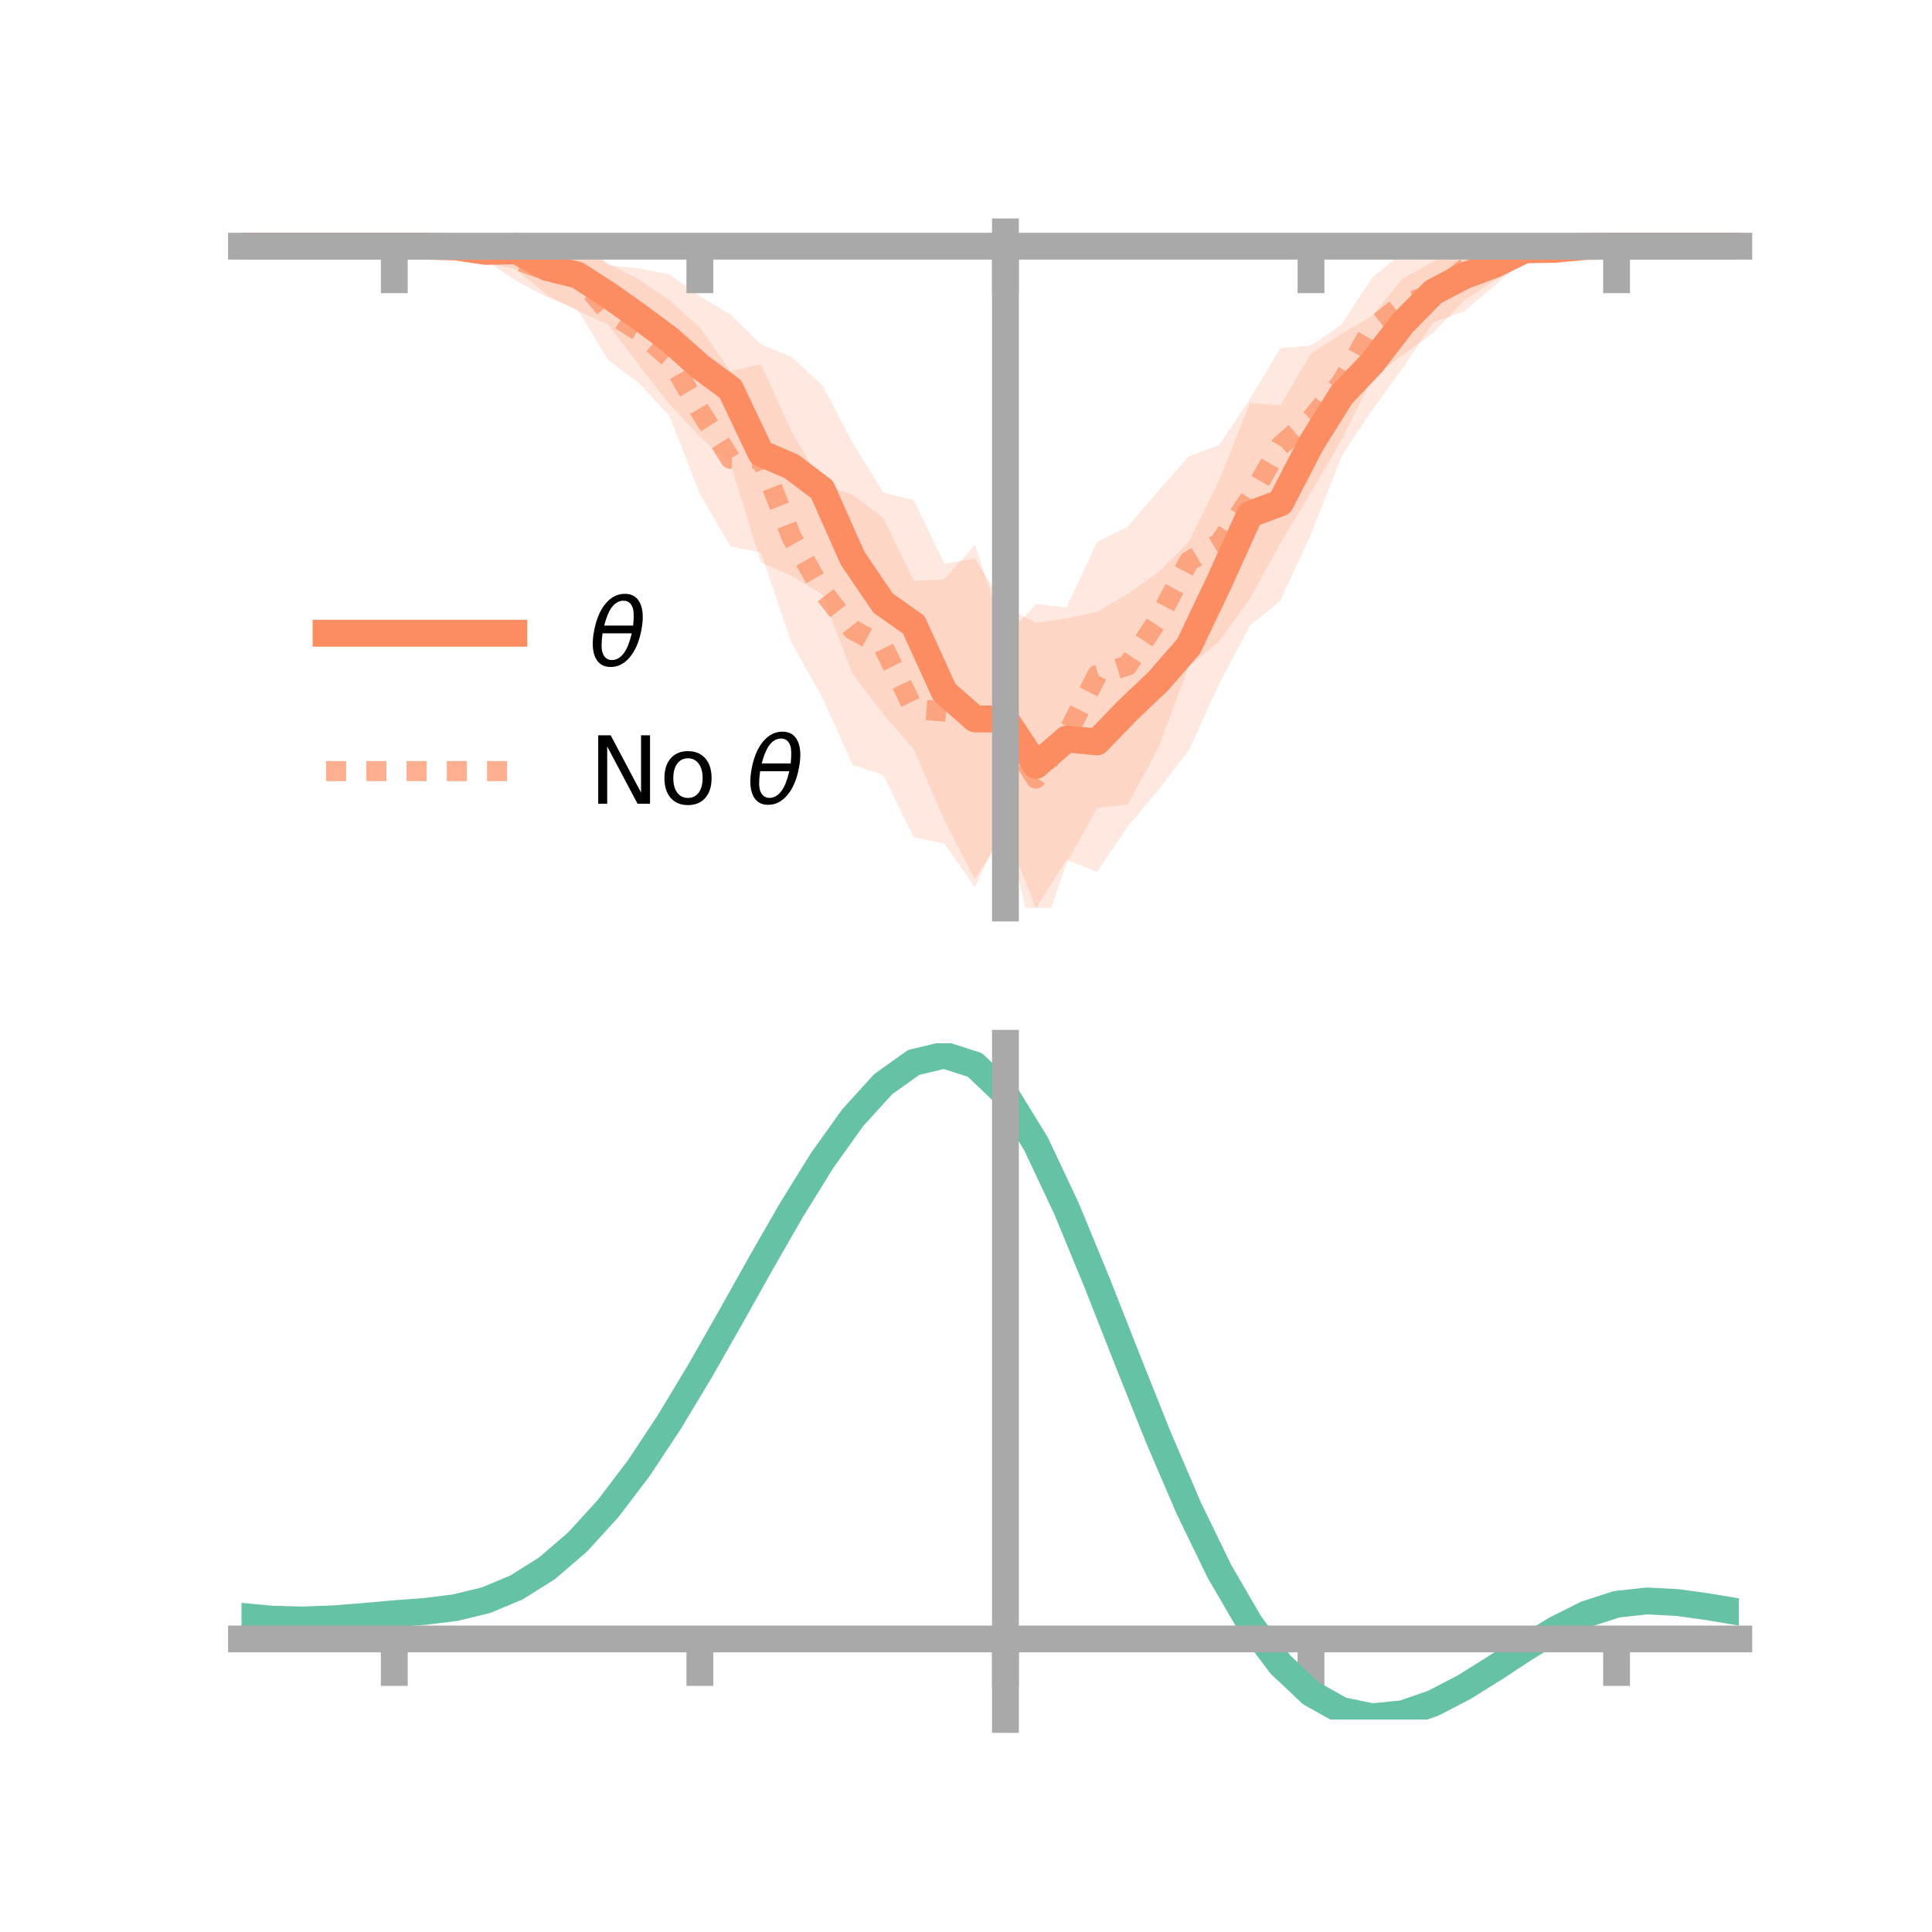 <?xml version="1.0" encoding="utf-8" standalone="no"?>
<!DOCTYPE svg PUBLIC "-//W3C//DTD SVG 1.1//EN"
  "http://www.w3.org/Graphics/SVG/1.1/DTD/svg11.dtd">
<!-- Created with matplotlib (https://matplotlib.org/) -->
<svg height="144pt" version="1.1" viewBox="0 0 144 144" width="144pt" xmlns="http://www.w3.org/2000/svg" xmlns:xlink="http://www.w3.org/1999/xlink">
 <defs>
  <style type="text/css">*{stroke-linecap:butt;stroke-linejoin:round;}</style>
 </defs>
 <g id="figure_1">
  <g id="patch_1">
   <path d="M 0 144 
L 144 144 
L 144 0 
L 0 0 
z
" style="fill:none;"/>
  </g>
  <g id="axes_1">
   <g id="patch_2">
    <path d="M 18 67.68 
L 129.6 67.68 
L 129.6 17.28 
L 18 17.28 
z
" style="fill:none;"/>
   </g>
   <g id="PolyCollection_1">
    <path clip-path="url(#pd707554630)" d="M 18 18.35 
L 18 18.35 
L 20.278 18.35 
L 22.555 18.35 
L 24.833 18.35 
L 27.11 18.35 
L 29.388 18.35 
L 31.665 18.349 
L 33.943 17.953 
L 36.22 17.963 
L 38.498 17.28 
L 40.776 17.91 
L 43.053 17.845 
L 45.331 19.777 
L 47.608 19.999 
L 49.886 20.453 
L 52.163 22.074 
L 54.441 23.445 
L 56.718 25.654 
L 58.996 26.607 
L 61.273 28.697 
L 63.551 32.995 
L 65.829 36.705 
L 68.106 37.282 
L 70.384 42.024 
L 72.661 41.639 
L 74.939 45.253 
L 77.216 46.424 
L 79.494 46.088 
L 81.771 45.602 
L 84.049 44.262 
L 86.327 42.66 
L 88.604 40.378 
L 90.882 35.794 
L 93.159 30.03 
L 95.437 30.203 
L 97.714 26.36 
L 99.992 24.879 
L 102.269 23.545 
L 104.547 20.757 
L 106.824 19.515 
L 109.102 17.923 
L 111.38 18.135 
L 113.657 17.87 
L 115.935 17.961 
L 118.212 18.256 
L 120.49 18.35 
L 122.767 18.35 
L 125.045 18.35 
L 127.322 18.35 
L 129.6 18.35 
L 129.6 18.35 
L 129.6 18.35 
L 127.322 18.35 
L 125.045 18.35 
L 122.767 18.35 
L 120.49 18.35 
L 118.212 18.48 
L 115.935 19.203 
L 113.657 19.376 
L 111.38 21.302 
L 109.102 23.226 
L 106.824 24.032 
L 104.547 27.437 
L 102.269 30.563 
L 99.992 34.004 
L 97.714 39.814 
L 95.437 44.763 
L 93.159 46.631 
L 90.882 50.946 
L 88.604 55.935 
L 86.327 58.893 
L 84.049 61.615 
L 81.771 64.989 
L 79.494 64.083 
L 77.216 67.68 
L 74.939 61.944 
L 72.661 65.525 
L 70.384 61.122 
L 68.106 55.842 
L 65.829 53.216 
L 63.551 50.23 
L 61.273 44.277 
L 58.996 42.924 
L 56.718 41.913 
L 54.441 34.537 
L 52.163 32.561 
L 49.886 30.111 
L 47.608 27.181 
L 45.331 24.189 
L 43.053 23.164 
L 40.776 21.975 
L 38.498 20.108 
L 36.22 19.522 
L 33.943 18.864 
L 31.665 18.351 
L 29.388 18.35 
L 27.11 18.35 
L 24.833 18.35 
L 22.555 18.35 
L 20.278 18.35 
L 18 18.35 
z
" style="fill:#fc8d62;fill-opacity:0.2;"/>
   </g>
   <g id="PolyCollection_2">
    <path clip-path="url(#pd707554630)" d="M 18 18.35 
L 18 18.35 
L 20.278 18.35 
L 22.555 18.35 
L 24.833 18.35 
L 27.11 18.35 
L 29.388 18.35 
L 31.665 18.348 
L 33.943 18.24 
L 36.22 17.929 
L 38.498 17.8 
L 40.776 18.2 
L 43.053 17.96 
L 45.331 19.649 
L 47.608 20.823 
L 49.886 22.369 
L 52.163 24.413 
L 54.441 27.66 
L 56.718 27.157 
L 58.996 32.159 
L 61.273 36.091 
L 63.551 36.872 
L 65.829 38.604 
L 68.106 43.29 
L 70.384 43.189 
L 72.661 40.617 
L 74.939 47.509 
L 77.216 45.02 
L 79.494 45.258 
L 81.771 40.397 
L 84.049 39.255 
L 86.327 36.592 
L 88.604 34.02 
L 90.882 33.156 
L 93.159 29.737 
L 95.437 25.949 
L 97.714 25.756 
L 99.992 24.191 
L 102.269 20.692 
L 104.547 18.828 
L 106.824 19.073 
L 109.102 17.738 
L 111.38 17.777 
L 113.657 17.946 
L 115.935 18.253 
L 118.212 18.349 
L 120.49 18.35 
L 122.767 18.35 
L 125.045 18.35 
L 127.322 18.35 
L 129.6 18.35 
L 129.6 18.35 
L 129.6 18.35 
L 127.322 18.35 
L 125.045 18.35 
L 122.767 18.35 
L 120.49 18.35 
L 118.212 18.351 
L 115.935 18.556 
L 113.657 19.672 
L 111.38 20.908 
L 109.102 22.411 
L 106.824 24.816 
L 104.547 26.47 
L 102.269 28.202 
L 99.992 32.79 
L 97.714 36.687 
L 95.437 40.482 
L 93.159 44.609 
L 90.882 47.793 
L 88.604 49.673 
L 86.327 55.767 
L 84.049 59.951 
L 81.771 60.227 
L 79.494 64.323 
L 77.216 71.035 
L 74.939 61.268 
L 72.661 66.128 
L 70.384 62.869 
L 68.106 62.405 
L 65.829 57.758 
L 63.551 57.005 
L 61.273 51.95 
L 58.996 47.91 
L 56.718 41.191 
L 54.441 40.733 
L 52.163 36.815 
L 49.886 30.973 
L 47.608 28.555 
L 45.331 26.836 
L 43.053 23.08 
L 40.776 22.16 
L 38.498 20.947 
L 36.22 19.422 
L 33.943 18.542 
L 31.665 18.352 
L 29.388 18.35 
L 27.11 18.35 
L 24.833 18.35 
L 22.555 18.35 
L 20.278 18.35 
L 18 18.35 
z
" style="fill:#fc8d62;fill-opacity:0.2;"/>
   </g>
   <g id="matplotlib.axis_1">
    <g id="xtick_1">
     <g id="line2d_1">
      <defs>
       <path d="M 0 0 
L 0 3.5 
" id="mfffb0ba091" style="stroke:#a9a9a9;stroke-width:2;"/>
      </defs>
      <g>
       <use style="fill:#a9a9a9;stroke:#a9a9a9;stroke-width:2;" x="29.388" xlink:href="#mfffb0ba091" y="18.35"/>
      </g>
     </g>
    </g>
    <g id="xtick_2">
     <g id="line2d_2">
      <g>
       <use style="fill:#a9a9a9;stroke:#a9a9a9;stroke-width:2;" x="52.163" xlink:href="#mfffb0ba091" y="18.35"/>
      </g>
     </g>
    </g>
    <g id="xtick_3">
     <g id="line2d_3">
      <g>
       <use style="fill:#a9a9a9;stroke:#a9a9a9;stroke-width:2;" x="74.939" xlink:href="#mfffb0ba091" y="18.35"/>
      </g>
     </g>
    </g>
    <g id="xtick_4">
     <g id="line2d_4">
      <g>
       <use style="fill:#a9a9a9;stroke:#a9a9a9;stroke-width:2;" x="97.714" xlink:href="#mfffb0ba091" y="18.35"/>
      </g>
     </g>
    </g>
    <g id="xtick_5">
     <g id="line2d_5">
      <g>
       <use style="fill:#a9a9a9;stroke:#a9a9a9;stroke-width:2;" x="120.49" xlink:href="#mfffb0ba091" y="18.35"/>
      </g>
     </g>
    </g>
   </g>
   <g id="matplotlib.axis_2"/>
   <g id="line2d_6">
    <path clip-path="url(#pd707554630)" d="M 18 18.35 
L 20.278 18.35 
L 22.555 18.35 
L 24.833 18.35 
L 27.11 18.35 
L 29.388 18.35 
L 31.665 18.35 
L 33.943 18.408 
L 36.22 18.742 
L 38.498 18.694 
L 40.776 19.942 
L 43.053 20.504 
L 45.331 21.983 
L 47.608 23.59 
L 49.886 25.282 
L 52.163 27.317 
L 54.441 28.991 
L 56.718 33.783 
L 58.996 34.766 
L 61.273 36.487 
L 63.551 41.613 
L 65.829 44.961 
L 68.106 46.562 
L 70.384 51.573 
L 72.661 53.582 
L 74.939 53.599 
L 77.216 57.052 
L 79.494 55.086 
L 81.771 55.296 
L 84.049 52.939 
L 86.327 50.776 
L 88.604 48.157 
L 90.882 43.37 
L 93.159 38.331 
L 95.437 37.483 
L 97.714 33.087 
L 99.992 29.442 
L 102.269 27.054 
L 104.547 24.097 
L 106.824 21.773 
L 109.102 20.574 
L 111.38 19.719 
L 113.657 18.623 
L 115.935 18.582 
L 118.212 18.368 
L 120.49 18.35 
L 122.767 18.35 
L 125.045 18.35 
L 127.322 18.35 
L 129.6 18.35 
" style="fill:none;stroke:#fc8d62;stroke-linecap:square;stroke-width:2;"/>
   </g>
   <g id="line2d_7">
    <path clip-path="url(#pd707554630)" d="M 18 18.35 
L 20.278 18.35 
L 22.555 18.35 
L 24.833 18.35 
L 27.11 18.35 
L 29.388 18.35 
L 31.665 18.35 
L 33.943 18.391 
L 36.22 18.675 
L 38.498 19.374 
L 40.776 20.18 
L 43.053 20.52 
L 45.331 23.242 
L 47.608 24.689 
L 49.886 26.671 
L 52.163 30.614 
L 54.441 34.197 
L 56.718 34.174 
L 58.996 40.035 
L 61.273 44.021 
L 63.551 46.939 
L 65.829 48.181 
L 68.106 52.848 
L 70.384 53.029 
L 72.661 53.372 
L 74.939 54.389 
L 77.216 58.027 
L 79.494 54.791 
L 81.771 50.312 
L 84.049 49.603 
L 86.327 46.18 
L 88.604 41.847 
L 90.882 40.475 
L 93.159 37.173 
L 95.437 33.215 
L 97.714 31.222 
L 99.992 28.491 
L 102.269 24.447 
L 104.547 22.649 
L 106.824 21.944 
L 109.102 20.074 
L 111.38 19.342 
L 113.657 18.809 
L 115.935 18.404 
L 118.212 18.35 
L 120.49 18.35 
L 122.767 18.35 
L 125.045 18.35 
L 127.322 18.35 
L 129.6 18.35 
" style="fill:none;stroke:#fc8d62;stroke-dasharray:1.5,1.5;stroke-dashoffset:0;stroke-opacity:0.7;stroke-width:1.5;"/>
   </g>
   <g id="patch_3">
    <path d="M 74.939 67.68 
L 74.939 17.28 
" style="fill:none;stroke:#a9a9a9;stroke-linecap:square;stroke-linejoin:miter;stroke-width:2;"/>
   </g>
   <g id="patch_4">
    <path d="M 129.6 67.68 
L 129.6 17.28 
" style="fill:none;"/>
   </g>
   <g id="patch_5">
    <path d="M 18 18.35 
L 129.6 18.35 
" style="fill:none;stroke:#a9a9a9;stroke-linecap:square;stroke-linejoin:miter;stroke-width:2;"/>
   </g>
   <g id="patch_6">
    <path d="M 18 17.28 
L 129.6 17.28 
" style="fill:none;"/>
   </g>
   <g id="legend_1">
    <g id="line2d_8">
     <path d="M 24.3 47.2 
L 38.3 47.2 
" style="fill:none;stroke:#fc8d62;stroke-linecap:square;stroke-width:2;"/>
    </g>
    <g id="line2d_9"/>
    <g id="text_1">
     <!-- $\theta$ -->
     <g transform="translate(43.9 49.65)scale(0.07 -0.07)">
      <defs>
       <path d="M 45.516 34.672 
L 14.453 34.672 
Q 12.359 20.062 14.5 13.875 
Q 17.188 6.25 24.469 6.25 
Q 31.781 6.25 37.359 13.922 
Q 42.234 20.656 45.516 34.672 
z
M 47.016 42.969 
Q 48.344 56.844 46.625 61.719 
Q 43.953 69.438 36.766 69.438 
Q 29.297 69.438 23.828 61.812 
Q 19.531 55.672 16.156 42.969 
z
M 38.188 76.766 
Q 49.906 76.766 54.594 66.406 
Q 59.281 56.109 55.719 37.844 
Q 52.203 19.625 43.453 9.281 
Q 34.766 -1.125 23.047 -1.125 
Q 11.281 -1.125 6.641 9.281 
Q 2 19.625 5.516 37.844 
Q 9.078 56.109 17.719 66.406 
Q 26.422 76.766 38.188 76.766 
z
" id="DejaVuSans-Oblique-952"/>
      </defs>
      <use transform="translate(0 0.234)" xlink:href="#DejaVuSans-Oblique-952"/>
     </g>
    </g>
    <g id="line2d_10">
     <path d="M 24.3 57.474 
L 38.3 57.474 
" style="fill:none;stroke:#fc8d62;stroke-dasharray:1.5,1.5;stroke-dashoffset:0;stroke-opacity:0.7;stroke-width:1.5;"/>
    </g>
    <g id="line2d_11"/>
    <g id="text_2">
     <!-- No $\theta$ -->
     <g transform="translate(43.9 59.924)scale(0.07 -0.07)">
      <defs>
       <path d="M 9.812 72.906 
L 23.094 72.906 
L 55.422 11.922 
L 55.422 72.906 
L 64.984 72.906 
L 64.984 0 
L 51.703 0 
L 19.391 60.984 
L 19.391 0 
L 9.812 0 
z
" id="DejaVuSans-78"/>
       <path d="M 30.609 48.391 
Q 23.391 48.391 19.188 42.75 
Q 14.984 37.109 14.984 27.297 
Q 14.984 17.484 19.156 11.844 
Q 23.344 6.203 30.609 6.203 
Q 37.797 6.203 41.984 11.859 
Q 46.188 17.531 46.188 27.297 
Q 46.188 37.016 41.984 42.703 
Q 37.797 48.391 30.609 48.391 
z
M 30.609 56 
Q 42.328 56 49.016 48.375 
Q 55.719 40.766 55.719 27.297 
Q 55.719 13.875 49.016 6.219 
Q 42.328 -1.422 30.609 -1.422 
Q 18.844 -1.422 12.172 6.219 
Q 5.516 13.875 5.516 27.297 
Q 5.516 40.766 12.172 48.375 
Q 18.844 56 30.609 56 
z
" id="DejaVuSans-111"/>
       <path id="DejaVuSans-32"/>
      </defs>
      <use transform="translate(0 0.234)" xlink:href="#DejaVuSans-78"/>
      <use transform="translate(74.805 0.234)" xlink:href="#DejaVuSans-111"/>
      <use transform="translate(135.986 0.234)" xlink:href="#DejaVuSans-32"/>
      <use transform="translate(167.773 0.234)" xlink:href="#DejaVuSans-Oblique-952"/>
     </g>
    </g>
   </g>
  </g>
  <g id="axes_2">
   <g id="patch_7">
    <path d="M 18 128.16 
L 129.6 128.16 
L 129.6 77.76 
L 18 77.76 
z
" style="fill:none;"/>
   </g>
   <g id="PolyCollection_3">
    <path clip-path="url(#p0d84ab9ceb)" d="M 18 120.509 
L 18 120.436 
L 20.278 120.654 
L 22.555 120.714 
L 24.833 120.623 
L 27.11 120.434 
L 29.388 120.224 
L 31.665 120.047 
L 33.943 119.759 
L 36.22 119.199 
L 38.498 118.238 
L 40.776 116.786 
L 43.053 114.791 
L 45.331 112.245 
L 47.608 109.18 
L 49.886 105.664 
L 52.163 101.797 
L 54.441 97.71 
L 56.718 93.556 
L 58.996 89.511 
L 61.273 85.763 
L 63.551 82.511 
L 65.829 79.959 
L 68.106 78.31 
L 70.384 77.76 
L 72.661 78.501 
L 74.939 80.703 
L 77.216 84.457 
L 79.494 89.359 
L 81.771 94.956 
L 84.049 100.829 
L 86.327 106.612 
L 88.604 112.002 
L 90.882 116.765 
L 93.159 120.739 
L 95.437 123.826 
L 97.714 125.996 
L 99.992 127.28 
L 102.269 127.755 
L 104.547 127.537 
L 106.824 126.767 
L 109.102 125.601 
L 111.38 124.202 
L 113.657 122.734 
L 115.935 121.359 
L 118.212 120.228 
L 120.49 119.493 
L 122.767 119.249 
L 125.045 119.374 
L 127.322 119.703 
L 129.6 120.094 
L 129.6 120.191 
L 129.6 120.191 
L 127.322 119.825 
L 125.045 119.514 
L 122.767 119.401 
L 120.49 119.652 
L 118.212 120.398 
L 115.935 121.557 
L 113.657 122.976 
L 111.38 124.492 
L 109.102 125.937 
L 106.824 127.138 
L 104.547 127.93 
L 102.269 128.16 
L 99.992 127.694 
L 97.714 126.43 
L 95.437 124.305 
L 93.159 121.299 
L 90.882 117.442 
L 88.604 112.822 
L 86.327 107.592 
L 84.049 101.976 
L 81.771 96.265 
L 79.494 90.816 
L 77.216 86.042 
L 74.939 82.385 
L 72.661 80.245 
L 70.384 79.526 
L 68.106 80.058 
L 65.829 81.652 
L 63.551 84.114 
L 61.273 87.244 
L 58.996 90.845 
L 56.718 94.727 
L 54.441 98.707 
L 52.163 102.619 
L 49.886 106.318 
L 47.608 109.682 
L 45.331 112.618 
L 43.053 115.063 
L 40.776 116.988 
L 38.498 118.401 
L 36.22 119.342 
L 33.943 119.89 
L 31.665 120.168 
L 29.388 120.334 
L 27.11 120.527 
L 24.833 120.698 
L 22.555 120.772 
L 20.278 120.711 
L 18 120.509 
z
" style="fill:#66c2a5;fill-opacity:0.2;"/>
   </g>
   <g id="matplotlib.axis_3">
    <g id="xtick_6">
     <g id="line2d_12">
      <g>
       <use style="fill:#a9a9a9;stroke:#a9a9a9;stroke-width:2;" x="29.388" xlink:href="#mfffb0ba091" y="122.158"/>
      </g>
     </g>
    </g>
    <g id="xtick_7">
     <g id="line2d_13">
      <g>
       <use style="fill:#a9a9a9;stroke:#a9a9a9;stroke-width:2;" x="52.163" xlink:href="#mfffb0ba091" y="122.158"/>
      </g>
     </g>
    </g>
    <g id="xtick_8">
     <g id="line2d_14">
      <g>
       <use style="fill:#a9a9a9;stroke:#a9a9a9;stroke-width:2;" x="74.939" xlink:href="#mfffb0ba091" y="122.158"/>
      </g>
     </g>
    </g>
    <g id="xtick_9">
     <g id="line2d_15">
      <g>
       <use style="fill:#a9a9a9;stroke:#a9a9a9;stroke-width:2;" x="97.714" xlink:href="#mfffb0ba091" y="122.158"/>
      </g>
     </g>
    </g>
    <g id="xtick_10">
     <g id="line2d_16">
      <g>
       <use style="fill:#a9a9a9;stroke:#a9a9a9;stroke-width:2;" x="120.49" xlink:href="#mfffb0ba091" y="122.158"/>
      </g>
     </g>
    </g>
   </g>
   <g id="matplotlib.axis_4"/>
   <g id="line2d_17">
    <path clip-path="url(#p0d84ab9ceb)" d="M 18 120.472 
L 20.278 120.683 
L 22.555 120.743 
L 24.833 120.66 
L 27.11 120.48 
L 29.388 120.279 
L 31.665 120.107 
L 33.943 119.825 
L 36.22 119.27 
L 38.498 118.32 
L 40.776 116.887 
L 43.053 114.927 
L 45.331 112.431 
L 47.608 109.431 
L 49.886 105.991 
L 52.163 102.208 
L 54.441 98.208 
L 56.718 94.142 
L 58.996 90.178 
L 61.273 86.503 
L 63.551 83.313 
L 65.829 80.806 
L 68.106 79.184 
L 70.384 78.643 
L 72.661 79.373 
L 74.939 81.544 
L 77.216 85.25 
L 79.494 90.087 
L 81.771 95.611 
L 84.049 101.402 
L 86.327 107.102 
L 88.604 112.412 
L 90.882 117.104 
L 93.159 121.019 
L 95.437 124.066 
L 97.714 126.213 
L 99.992 127.487 
L 102.269 127.957 
L 104.547 127.734 
L 106.824 126.952 
L 109.102 125.769 
L 111.38 124.347 
L 113.657 122.855 
L 115.935 121.458 
L 118.212 120.313 
L 120.49 119.572 
L 122.767 119.325 
L 125.045 119.444 
L 127.322 119.764 
L 129.6 120.143 
" style="fill:none;stroke:#66c2a5;stroke-linecap:square;stroke-width:2;"/>
   </g>
   <g id="patch_8">
    <path d="M 74.939 128.16 
L 74.939 77.76 
" style="fill:none;stroke:#a9a9a9;stroke-linecap:square;stroke-linejoin:miter;stroke-width:2;"/>
   </g>
   <g id="patch_9">
    <path d="M 129.6 128.16 
L 129.6 77.76 
" style="fill:none;"/>
   </g>
   <g id="patch_10">
    <path d="M 18 122.158 
L 129.6 122.158 
" style="fill:none;stroke:#a9a9a9;stroke-linecap:square;stroke-linejoin:miter;stroke-width:2;"/>
   </g>
   <g id="patch_11">
    <path d="M 18 77.76 
L 129.6 77.76 
" style="fill:none;"/>
   </g>
  </g>
 </g>
 <defs>
  <clipPath id="pd707554630">
   <rect height="50.4" width="111.6" x="18" y="17.28"/>
  </clipPath>
  <clipPath id="p0d84ab9ceb">
   <rect height="50.4" width="111.6" x="18" y="77.76"/>
  </clipPath>
 </defs>
</svg>
